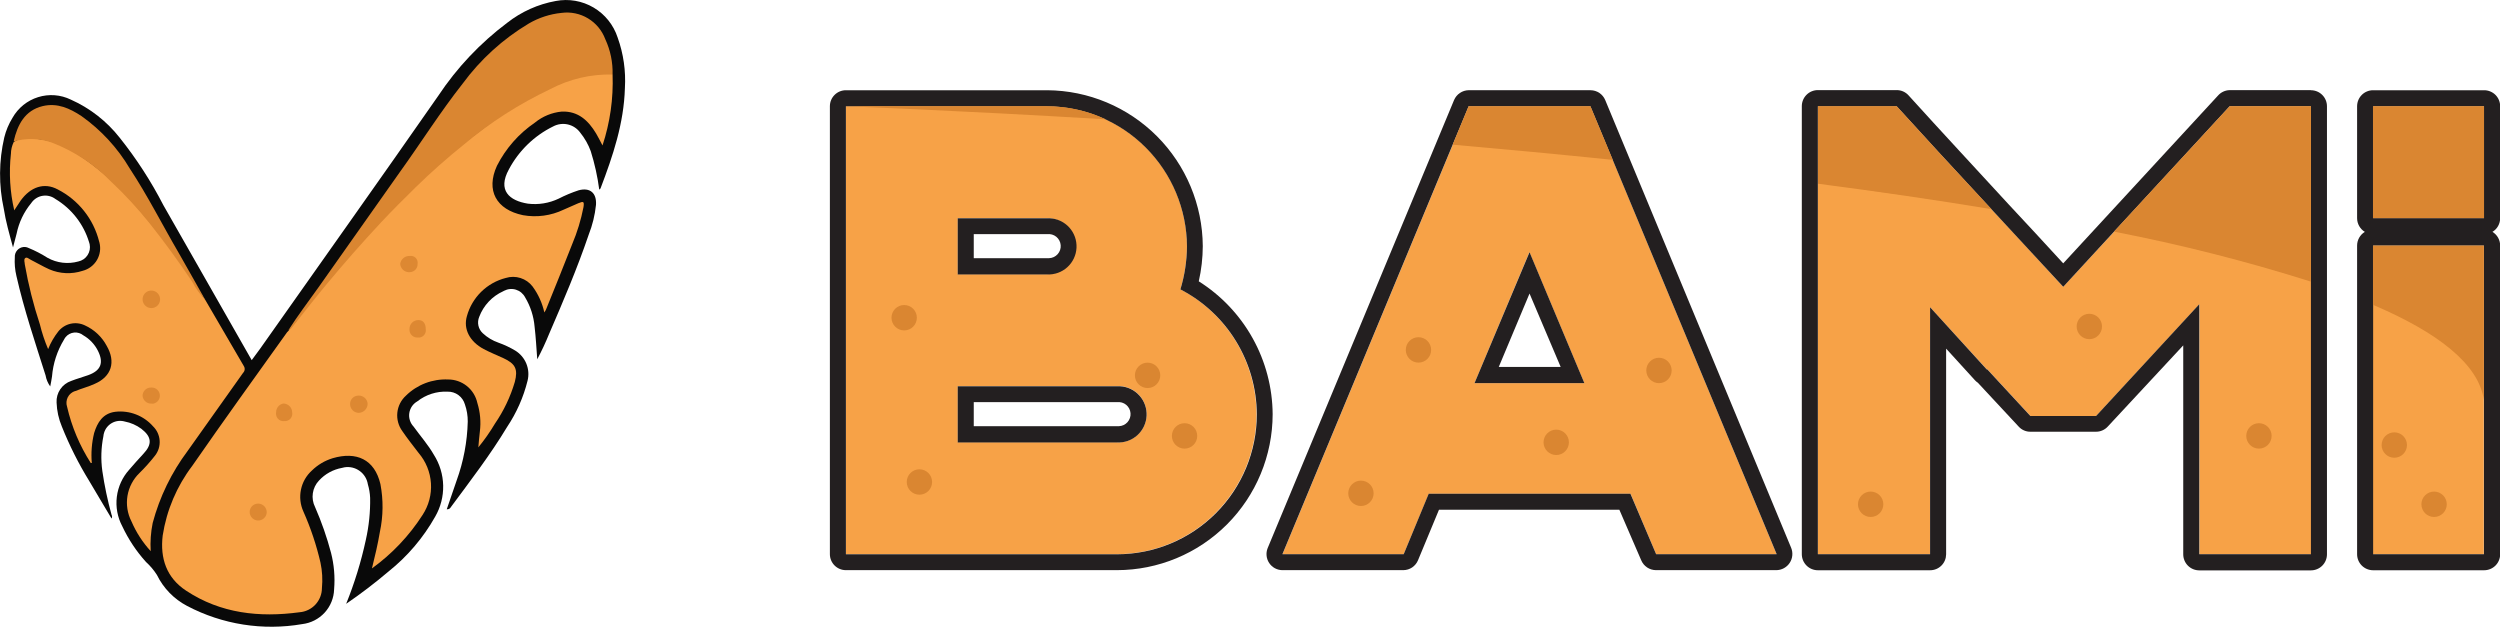 <svg width="149" height="38" viewBox="0 0 149 38" fill="none" xmlns="http://www.w3.org/2000/svg">
<g clip-path="url(#clip0_2707_28721)">
<path d="M20.631 35.988C21.13 34.755 21.522 33.481 21.803 32.18C21.988 31.357 22.075 30.515 22.06 29.671C22.048 29.397 22.002 29.125 21.924 28.863C21.899 28.704 21.843 28.553 21.759 28.416C21.675 28.28 21.566 28.162 21.436 28.068C21.307 27.974 21.16 27.906 21.005 27.869C20.849 27.832 20.688 27.826 20.53 27.852C20.479 27.86 20.428 27.872 20.378 27.887C19.851 27.983 19.37 28.248 19.009 28.644C18.813 28.851 18.686 29.113 18.645 29.396C18.603 29.678 18.65 29.966 18.778 30.221C19.165 31.105 19.483 32.017 19.73 32.95C19.912 33.66 19.974 34.396 19.913 35.126C19.897 35.642 19.696 36.135 19.348 36.514C18.999 36.894 18.526 37.136 18.015 37.196C15.671 37.602 13.259 37.222 11.153 36.115C10.37 35.705 9.738 35.055 9.35 34.261C9.168 33.977 8.951 33.72 8.702 33.494C8.129 32.86 7.653 32.144 7.289 31.369C7.002 30.831 6.888 30.218 6.963 29.613C7.037 29.007 7.297 28.44 7.706 27.988C7.972 27.67 8.256 27.365 8.535 27.06C9.085 26.481 9.049 26.041 8.427 25.558C8.132 25.339 7.792 25.19 7.432 25.122C7.306 25.086 7.174 25.075 7.043 25.09C6.913 25.105 6.787 25.146 6.672 25.21C6.557 25.274 6.456 25.36 6.375 25.463C6.293 25.567 6.233 25.685 6.198 25.812C6.179 25.871 6.168 25.933 6.163 25.995C6.025 26.679 6.003 27.381 6.099 28.072C6.228 28.953 6.412 29.826 6.649 30.684C6.668 30.718 6.678 30.756 6.678 30.795C6.678 30.834 6.668 30.872 6.649 30.906C6.21 30.151 5.744 29.407 5.321 28.671C4.686 27.64 4.141 26.556 3.69 25.431C3.497 24.974 3.39 24.486 3.372 23.99C3.357 23.71 3.434 23.433 3.591 23.201C3.748 22.968 3.977 22.794 4.242 22.704C4.572 22.573 4.921 22.481 5.255 22.36C6.01 22.09 6.198 21.625 5.836 20.906C5.643 20.521 5.341 20.202 4.968 19.987C4.814 19.861 4.616 19.8 4.417 19.82C4.219 19.84 4.036 19.938 3.91 20.092C3.874 20.138 3.842 20.187 3.816 20.239C3.408 20.908 3.162 21.663 3.099 22.445C3.073 22.628 3.038 22.801 2.994 23.031C2.853 22.836 2.758 22.612 2.717 22.375C2.095 20.41 1.433 18.456 0.978 16.444C0.891 16.079 0.859 15.704 0.883 15.33C0.874 15.182 0.923 15.036 1.019 14.923C1.115 14.809 1.251 14.738 1.398 14.722C1.503 14.712 1.609 14.731 1.703 14.779C2.096 14.94 2.474 15.136 2.833 15.365C3.392 15.677 4.051 15.756 4.667 15.584C4.779 15.56 4.886 15.515 4.98 15.451C5.075 15.387 5.156 15.304 5.218 15.208C5.281 15.113 5.324 15.005 5.346 14.893C5.367 14.78 5.366 14.665 5.343 14.553C5.333 14.516 5.324 14.479 5.311 14.442C4.986 13.361 4.27 12.44 3.303 11.86C3.09 11.699 2.822 11.63 2.558 11.667C2.294 11.704 2.056 11.844 1.895 12.057L1.859 12.108C1.423 12.634 1.125 13.26 0.989 13.93C0.928 14.172 0.864 14.417 0.776 14.747C0.554 13.93 0.341 13.193 0.226 12.444C-0.08 11.042 -0.07 9.589 0.255 8.192C0.357 7.777 0.523 7.382 0.747 7.019C1.08 6.43 1.625 5.991 2.27 5.79C2.915 5.588 3.612 5.641 4.22 5.936C5.36 6.444 6.359 7.223 7.131 8.204C8.132 9.457 9.005 10.806 9.738 12.231C11.478 15.279 13.224 18.352 15.002 21.465C15.186 21.213 15.349 21 15.507 20.778C19.04 15.766 22.603 10.759 26.115 5.718C27.226 4.043 28.616 2.57 30.222 1.364C31.069 0.698 32.066 0.25 33.125 0.059C33.898 -0.089 34.699 0.05 35.378 0.45C36.056 0.851 36.566 1.485 36.811 2.235C37.159 3.202 37.306 4.23 37.244 5.256C37.183 7.352 36.532 9.283 35.798 11.211C35.798 11.237 35.758 11.259 35.715 11.303C35.613 10.524 35.443 9.755 35.207 9.006C35.06 8.606 34.848 8.233 34.58 7.903C34.401 7.657 34.139 7.485 33.843 7.417C33.547 7.35 33.236 7.392 32.969 7.535C31.843 8.088 30.92 8.983 30.331 10.092C29.639 11.349 30.356 11.963 31.465 12.138C32.092 12.215 32.729 12.111 33.299 11.838C33.681 11.642 34.078 11.476 34.486 11.342C35.165 11.158 35.569 11.502 35.521 12.211C35.458 12.821 35.311 13.418 35.086 13.988C34.407 15.99 33.574 17.938 32.734 19.884C32.522 20.406 32.284 20.916 32.02 21.413C31.969 20.765 31.938 20.107 31.861 19.467C31.808 18.851 31.616 18.255 31.299 17.725C31.243 17.616 31.166 17.52 31.072 17.441C30.979 17.362 30.87 17.303 30.754 17.266C30.637 17.229 30.515 17.216 30.393 17.227C30.271 17.238 30.153 17.273 30.044 17.33L29.991 17.359C29.665 17.506 29.37 17.716 29.125 17.978C28.88 18.239 28.688 18.547 28.562 18.883C28.492 19.048 28.475 19.231 28.513 19.406C28.551 19.582 28.643 19.741 28.775 19.862C29.044 20.114 29.364 20.305 29.712 20.425C30.059 20.549 30.392 20.706 30.709 20.895C31.006 21.077 31.238 21.35 31.37 21.673C31.502 21.997 31.528 22.354 31.442 22.693C31.198 23.676 30.784 24.608 30.221 25.45C29.226 27.104 28.048 28.633 26.905 30.178C26.849 30.256 26.805 30.362 26.627 30.353C26.826 29.772 27.017 29.208 27.214 28.642C27.624 27.513 27.849 26.325 27.878 25.124C27.881 24.777 27.824 24.432 27.709 24.104C27.645 23.88 27.509 23.684 27.322 23.546C27.134 23.408 26.907 23.337 26.674 23.343C26.023 23.313 25.383 23.519 24.871 23.922C24.744 23.994 24.635 24.095 24.552 24.215C24.47 24.336 24.416 24.474 24.394 24.619C24.373 24.764 24.385 24.911 24.429 25.051C24.473 25.19 24.548 25.318 24.649 25.424C25.054 25.986 25.518 26.508 25.858 27.104C26.207 27.652 26.399 28.286 26.413 28.937C26.427 29.587 26.262 30.229 25.937 30.792C25.228 32.051 24.284 33.162 23.155 34.062C22.348 34.747 21.505 35.39 20.631 35.988V35.988Z" fill="#090909"/>
<path d="M36.51 4.442C36.563 5.876 36.359 7.307 35.91 8.669C35.757 8.386 35.655 8.164 35.528 7.956C35.062 7.184 34.464 6.615 33.486 6.65C32.896 6.704 32.336 6.935 31.877 7.311C30.919 7.964 30.141 8.849 29.617 9.884C28.944 11.355 29.582 12.496 31.169 12.825C31.99 12.972 32.836 12.857 33.589 12.498L34.459 12.116C34.785 11.98 34.825 12.007 34.776 12.345C34.629 13.102 34.403 13.841 34.103 14.551C33.598 15.856 33.059 17.163 32.534 18.469C32.506 18.521 32.475 18.572 32.442 18.622C32.319 18.062 32.08 17.534 31.739 17.072C31.557 16.835 31.306 16.66 31.02 16.569C30.735 16.479 30.429 16.478 30.143 16.567C29.591 16.707 29.087 16.992 28.68 17.391C28.273 17.791 27.979 18.291 27.828 18.84C27.601 19.611 28 20.359 28.822 20.8C29.206 21.004 29.613 21.167 30.013 21.351C30.712 21.678 30.883 21.996 30.683 22.763C30.422 23.648 30.023 24.486 29.501 25.247C29.206 25.743 28.874 26.216 28.509 26.663C28.54 26.348 28.558 26.032 28.6 25.718C28.672 25.145 28.62 24.562 28.448 24.011C28.361 23.615 28.141 23.261 27.825 23.007C27.509 22.754 27.116 22.616 26.711 22.617C26.248 22.596 25.785 22.67 25.352 22.836C24.919 23.002 24.524 23.255 24.194 23.581C23.904 23.844 23.721 24.205 23.681 24.595C23.641 24.985 23.747 25.375 23.977 25.692C24.273 26.128 24.619 26.563 24.95 26.997C25.384 27.504 25.642 28.139 25.685 28.806C25.727 29.473 25.551 30.135 25.184 30.693C24.387 31.935 23.364 33.014 22.168 33.877C22.352 33.141 22.52 32.417 22.642 31.698C22.842 30.761 22.852 29.793 22.673 28.852C22.324 27.367 21.234 26.896 19.825 27.31C19.36 27.453 18.935 27.704 18.587 28.045C18.255 28.346 18.027 28.744 17.937 29.184C17.846 29.623 17.897 30.079 18.082 30.487C18.519 31.468 18.86 32.488 19.101 33.535C19.207 34.032 19.236 34.543 19.187 35.049C19.186 35.413 19.048 35.764 18.801 36.031C18.554 36.298 18.215 36.462 17.853 36.49C15.468 36.812 13.154 36.569 11.091 35.203C9.925 34.437 9.535 33.279 9.696 31.921C9.929 30.41 10.535 28.981 11.459 27.764C13.312 25.091 15.215 22.452 17.11 19.802C17.138 19.766 17.17 19.733 17.205 19.704C17.831 18.956 18.37 18.138 19.005 17.394C20.047 16.161 21.082 14.929 22.177 13.74C22.66 13.218 23.151 12.7 23.645 12.182C24.232 11.555 24.861 10.958 25.502 10.379C26.507 9.454 27.56 8.582 28.655 7.767C30.217 6.538 31.947 5.541 33.792 4.806C34.537 4.499 35.338 4.352 36.143 4.376C36.275 4.376 36.405 4.343 36.51 4.442Z" fill="#F7A247"/>
<path d="M12.233 17.873C12.998 19.178 13.76 20.485 14.532 21.818C14.572 21.88 14.59 21.954 14.582 22.028C14.574 22.101 14.541 22.17 14.488 22.222C13.387 23.773 12.287 25.323 11.186 26.872C10.223 28.157 9.515 29.616 9.1 31.169C8.988 31.721 8.948 32.286 8.982 32.849C8.503 32.327 8.116 31.728 7.836 31.077C7.594 30.607 7.511 30.07 7.598 29.549C7.686 29.027 7.94 28.547 8.322 28.182C8.65 27.86 8.956 27.517 9.239 27.155C9.438 26.902 9.536 26.584 9.515 26.263C9.494 25.942 9.356 25.639 9.126 25.414C8.848 25.097 8.497 24.852 8.104 24.7C7.71 24.548 7.286 24.494 6.867 24.543C6.133 24.639 5.807 25.17 5.61 25.81C5.467 26.393 5.42 26.996 5.471 27.594H5.41C4.75 26.567 4.272 25.432 3.998 24.242C3.967 24.149 3.955 24.051 3.962 23.953C3.97 23.855 3.997 23.76 4.041 23.673C4.086 23.585 4.148 23.508 4.223 23.445C4.298 23.382 4.385 23.335 4.478 23.306H4.493C4.876 23.145 5.284 23.049 5.658 22.871C6.654 22.435 6.909 21.564 6.363 20.619C6.076 20.076 5.617 19.645 5.058 19.392C4.793 19.265 4.494 19.231 4.207 19.295C3.921 19.36 3.665 19.52 3.48 19.748C3.226 20.069 3.019 20.426 2.868 20.807C2.664 20.331 2.501 19.839 2.378 19.336C1.991 18.165 1.69 16.968 1.477 15.752C1.477 15.631 1.403 15.475 1.499 15.385C1.594 15.295 1.73 15.433 1.835 15.484C2.202 15.668 2.559 15.881 2.935 16.05C3.567 16.324 4.277 16.355 4.93 16.139C5.285 16.047 5.589 15.818 5.776 15.502C5.963 15.186 6.017 14.809 5.926 14.453C5.926 14.433 5.915 14.413 5.908 14.393C5.742 13.729 5.436 13.109 5.01 12.574C4.585 12.039 4.05 11.601 3.442 11.29C2.629 10.854 1.82 11.147 1.24 11.943C1.115 12.126 1.002 12.31 0.849 12.536C0.593 11.432 0.526 10.292 0.651 9.165C0.655 8.926 0.71 8.69 0.813 8.474C1.039 8.311 1.316 8.234 1.594 8.256C2.626 8.227 3.64 8.524 4.493 9.105C5.861 9.985 7.089 11.067 8.135 12.314C9.256 13.596 10.298 14.947 11.254 16.357C11.599 16.846 11.865 17.403 12.233 17.873Z" fill="#F6A146"/>
<path d="M36.51 4.442C35.217 4.409 33.938 4.709 32.794 5.313C30.942 6.191 29.209 7.302 27.639 8.622C26.648 9.417 25.694 10.263 24.775 11.16C24.073 11.853 23.368 12.549 22.698 13.268C21.578 14.47 20.494 15.702 19.447 16.964C18.748 17.804 18.082 18.669 17.402 19.519C17.351 19.597 17.275 19.655 17.187 19.684C17.738 18.813 18.387 17.966 18.992 17.111C20.606 14.827 22.219 12.541 23.832 10.254C25.085 8.513 26.241 6.675 27.575 4.983C28.637 3.54 29.975 2.323 31.512 1.404C32.111 1.054 32.778 0.837 33.468 0.768C34.015 0.695 34.572 0.81 35.045 1.095C35.519 1.38 35.882 1.817 36.075 2.336C36.381 2.995 36.53 3.716 36.51 4.442V4.442Z" fill="#DA8631"/>
<path d="M12.233 17.874C11.924 17.552 11.662 17.189 11.456 16.793C10.659 15.6 9.811 14.436 8.909 13.301C8.205 12.423 7.44 11.595 6.619 10.825C5.621 9.802 4.414 9.007 3.08 8.495C2.349 8.241 1.557 8.219 0.813 8.431C1.042 7.433 1.477 6.58 2.55 6.322C3.42 6.118 4.159 6.458 4.858 6.92C6.025 7.748 7.005 8.812 7.735 10.044C8.806 11.669 9.683 13.417 10.661 15.091C11.191 16.014 11.713 16.955 12.233 17.874Z" fill="#DA8631"/>
<path d="M21.911 24.076C21.906 24.215 21.85 24.346 21.753 24.445C21.655 24.543 21.525 24.601 21.387 24.608C21.317 24.607 21.249 24.593 21.185 24.567C21.121 24.54 21.063 24.5 21.015 24.451C20.966 24.402 20.928 24.343 20.902 24.279C20.876 24.215 20.863 24.146 20.864 24.076V24.076C20.864 23.944 20.916 23.817 21.01 23.723C21.104 23.629 21.23 23.577 21.363 23.577C21.432 23.573 21.501 23.583 21.566 23.607C21.632 23.63 21.692 23.667 21.743 23.713C21.794 23.76 21.835 23.817 21.865 23.88C21.894 23.943 21.91 24.011 21.913 24.08L21.911 24.076Z" fill="#DD8832"/>
<path d="M15.411 30.015C15.542 30.022 15.666 30.08 15.756 30.175C15.847 30.271 15.897 30.398 15.897 30.529C15.895 30.596 15.88 30.662 15.853 30.723C15.825 30.784 15.786 30.839 15.737 30.885C15.689 30.931 15.632 30.967 15.569 30.99C15.507 31.014 15.44 31.025 15.373 31.023C15.307 31.021 15.241 31.006 15.18 30.978C15.119 30.951 15.065 30.912 15.019 30.863C14.973 30.814 14.937 30.757 14.914 30.694C14.89 30.632 14.879 30.565 14.881 30.498C14.883 30.433 14.898 30.368 14.925 30.308C14.952 30.248 14.991 30.195 15.039 30.15C15.087 30.105 15.143 30.07 15.204 30.047C15.266 30.023 15.331 30.013 15.396 30.015H15.411Z" fill="#DD8832"/>
<path d="M25.375 19.614C25.394 19.728 25.367 19.845 25.301 19.939C25.234 20.033 25.133 20.096 25.019 20.116C24.981 20.12 24.943 20.12 24.905 20.116C24.845 20.121 24.783 20.114 24.725 20.095C24.667 20.076 24.613 20.046 24.567 20.007C24.52 19.967 24.482 19.919 24.454 19.864C24.426 19.81 24.41 19.75 24.405 19.689C24.402 19.658 24.402 19.626 24.405 19.594C24.407 19.456 24.463 19.326 24.56 19.229C24.657 19.132 24.788 19.077 24.926 19.076C25.21 19.07 25.372 19.261 25.375 19.614Z" fill="#DD8832"/>
<path d="M17.418 24.608C17.432 24.723 17.4 24.838 17.33 24.929C17.259 25.021 17.155 25.08 17.04 25.095C17.012 25.098 16.983 25.098 16.954 25.095C16.897 25.104 16.839 25.101 16.784 25.087C16.728 25.074 16.675 25.049 16.629 25.015C16.583 24.981 16.544 24.938 16.514 24.888C16.485 24.839 16.465 24.784 16.457 24.727C16.446 24.673 16.446 24.618 16.457 24.564C16.457 24.44 16.501 24.321 16.581 24.227C16.66 24.133 16.77 24.07 16.892 24.049C16.961 24.05 17.03 24.065 17.094 24.093C17.158 24.121 17.216 24.161 17.264 24.211C17.312 24.261 17.35 24.32 17.376 24.385C17.401 24.45 17.414 24.52 17.413 24.589L17.418 24.608Z" fill="#DD8832"/>
<path d="M24.362 16.223C24.23 16.218 24.105 16.165 24.01 16.072C23.916 15.98 23.859 15.855 23.851 15.723C23.871 15.587 23.942 15.463 24.049 15.376C24.155 15.29 24.291 15.246 24.428 15.255C24.492 15.245 24.556 15.251 24.617 15.271C24.678 15.291 24.733 15.325 24.778 15.371C24.823 15.417 24.856 15.473 24.876 15.534C24.895 15.595 24.899 15.66 24.889 15.723C24.895 15.848 24.852 15.97 24.769 16.063C24.686 16.156 24.569 16.212 24.445 16.22C24.418 16.223 24.39 16.224 24.362 16.223V16.223Z" fill="#DD8832"/>
<path d="M9.54 17.874C9.533 18.005 9.476 18.129 9.38 18.22C9.285 18.311 9.158 18.361 9.026 18.361C8.924 18.362 8.823 18.333 8.736 18.277C8.65 18.221 8.582 18.141 8.541 18.046C8.5 17.952 8.488 17.847 8.507 17.746C8.525 17.644 8.573 17.55 8.644 17.476C8.716 17.402 8.808 17.351 8.908 17.329C9.009 17.307 9.114 17.315 9.209 17.353C9.305 17.39 9.388 17.456 9.447 17.54C9.505 17.625 9.538 17.725 9.54 17.828V17.874Z" fill="#DD8832"/>
<path d="M9.026 24.055C8.895 24.061 8.767 24.016 8.668 23.929C8.569 23.842 8.508 23.721 8.496 23.59C8.497 23.459 8.55 23.334 8.642 23.242C8.734 23.149 8.859 23.097 8.99 23.097H9.017C9.141 23.09 9.263 23.131 9.357 23.211C9.452 23.291 9.512 23.405 9.525 23.528C9.539 23.651 9.505 23.775 9.43 23.874C9.356 23.973 9.246 24.04 9.124 24.06C9.091 24.062 9.059 24.061 9.026 24.055V24.055Z" fill="#DD8832"/>
<path d="M70.352 17.241C70.606 16.407 70.738 15.541 70.743 14.668C70.734 13.076 70.273 11.518 69.414 10.178C68.554 8.838 67.331 7.771 65.888 7.102C64.8 6.591 63.613 6.326 62.411 6.326H50.416V33.029H66.561C68.768 33.026 70.884 32.147 72.445 30.584C74.006 29.021 74.885 26.902 74.889 24.691C74.88 23.153 74.453 21.647 73.654 20.334C72.854 19.022 71.713 17.953 70.352 17.241V17.241ZM64.09 14.668C64.09 15.112 63.914 15.537 63.601 15.851C63.288 16.164 62.863 16.34 62.421 16.341H57.084V13.002H62.417C62.861 13.002 63.286 13.178 63.6 13.492C63.914 13.807 64.09 14.233 64.09 14.678V14.668ZM66.58 26.354H57.084V23.014H66.58C67.023 22.992 67.457 23.146 67.787 23.444C68.116 23.742 68.314 24.159 68.336 24.603C68.359 25.047 68.205 25.482 67.907 25.812C67.61 26.142 67.194 26.34 66.75 26.363C66.694 26.367 66.636 26.367 66.58 26.363V26.354Z" fill="#F7A247"/>
<path d="M62.417 6.335C64.62 6.351 66.728 7.234 68.286 8.794C69.844 10.355 70.727 12.467 70.743 14.674C70.737 15.546 70.606 16.413 70.352 17.247C71.717 17.954 72.863 19.022 73.666 20.335C74.469 21.648 74.898 23.156 74.907 24.696C74.904 26.907 74.025 29.027 72.464 30.59C70.903 32.153 68.787 33.032 66.58 33.035H50.416V6.335H62.404H62.417ZM57.067 16.357H62.404C62.847 16.38 63.281 16.225 63.611 15.927C63.94 15.629 64.138 15.212 64.16 14.768C64.182 14.323 64.028 13.889 63.73 13.559C63.432 13.229 63.016 13.031 62.573 13.009H57.08V16.357H57.067ZM57.08 26.37H66.58C67.023 26.393 67.457 26.238 67.787 25.94C68.116 25.642 68.314 25.226 68.337 24.781C68.359 24.337 68.205 23.902 67.907 23.573C67.61 23.242 67.194 23.044 66.75 23.022C66.694 23.022 66.637 23.022 66.58 23.022H57.08V26.37ZM62.417 5.378H50.416C50.164 5.377 49.922 5.477 49.743 5.655C49.563 5.833 49.462 6.075 49.461 6.328V33.029C49.461 33.282 49.562 33.524 49.74 33.702C49.919 33.881 50.16 33.981 50.413 33.981H66.567C69.027 33.979 71.386 32.999 73.127 31.256C74.867 29.514 75.846 27.152 75.85 24.687C75.839 23.103 75.43 21.547 74.66 20.163C73.891 18.779 72.786 17.611 71.447 16.767C71.603 16.078 71.683 15.375 71.686 14.668C71.67 12.21 70.688 9.857 68.954 8.118C67.219 6.38 64.871 5.395 62.417 5.378V5.378ZM58.036 13.955H62.417C62.513 13.944 62.61 13.952 62.703 13.979C62.796 14.006 62.883 14.052 62.957 14.113C63.032 14.175 63.094 14.251 63.138 14.337C63.183 14.423 63.21 14.517 63.217 14.614C63.225 14.71 63.213 14.807 63.182 14.899C63.151 14.991 63.101 15.075 63.037 15.148C62.972 15.22 62.894 15.278 62.806 15.32C62.719 15.361 62.624 15.384 62.527 15.387C62.49 15.391 62.453 15.391 62.417 15.387H58.036V13.955ZM58.036 23.968H66.58C66.676 23.957 66.773 23.965 66.866 23.992C66.958 24.019 67.045 24.065 67.119 24.126C67.194 24.188 67.255 24.264 67.3 24.349C67.345 24.435 67.372 24.529 67.379 24.626C67.387 24.722 67.375 24.819 67.344 24.911C67.313 25.003 67.264 25.087 67.2 25.16C67.136 25.232 67.058 25.29 66.97 25.332C66.883 25.373 66.788 25.396 66.692 25.4C66.654 25.404 66.617 25.404 66.58 25.4H58.036V23.968Z" fill="#231F20"/>
<path d="M96.12 9.528L94.79 6.335H87.535L86.585 8.622L76.436 33.029H83.66L85.156 29.429H97.18L98.705 33.029H105.889L96.12 9.528ZM87.88 22.836L91.153 15.03L94.426 22.836H87.88Z" fill="#F7A247"/>
<path d="M94.789 6.335L105.889 33.029H98.705L97.174 29.428H85.15L83.66 33.029H76.432L87.531 6.335H94.789V6.335ZM87.88 22.836H94.43L91.16 15.03L87.88 22.836ZM94.782 5.376H87.531C87.345 5.379 87.164 5.437 87.01 5.541C86.856 5.645 86.735 5.792 86.662 5.964L75.549 32.676C75.493 32.819 75.472 32.974 75.489 33.128C75.505 33.281 75.558 33.428 75.644 33.556C75.729 33.684 75.844 33.79 75.979 33.864C76.114 33.938 76.265 33.978 76.419 33.981H83.642C83.828 33.979 84.01 33.923 84.165 33.819C84.319 33.714 84.44 33.567 84.512 33.395L85.763 30.381H96.514L97.819 33.398C97.892 33.569 98.013 33.715 98.167 33.819C98.322 33.922 98.502 33.978 98.688 33.981H105.871C106.028 33.98 106.183 33.94 106.321 33.864C106.459 33.789 106.577 33.681 106.664 33.55C106.751 33.419 106.805 33.268 106.82 33.111C106.836 32.955 106.813 32.796 106.753 32.65L95.672 5.966C95.6 5.793 95.48 5.645 95.325 5.541C95.171 5.436 94.989 5.379 94.802 5.378L94.782 5.376ZM89.326 21.871L91.16 17.495L93.017 21.871H89.326Z" fill="#231F20"/>
<path d="M132.89 6.335L126.006 13.803L122.964 17.092C121.544 15.542 120.118 13.999 118.684 12.461C116.794 10.428 114.911 8.384 113.033 6.33H108.344V33.029H115.033V18.309L118.414 22.018H118.449L121.018 24.795H124.929L131.086 18.131V33.029H137.741V6.335H132.89Z" fill="#F7A247"/>
<path d="M137.731 6.335V33.029H131.077V18.131L124.924 24.795H121.012L118.444 22.018H118.409L115.033 18.309V33.029H108.344V6.335H113.042C116.317 9.936 119.656 13.498 122.968 17.093L132.89 6.33H137.731V6.335ZM137.731 5.372H132.89C132.757 5.375 132.626 5.405 132.506 5.461C132.386 5.517 132.278 5.598 132.191 5.698L122.968 15.696C121.878 14.512 120.796 13.329 119.713 12.178C117.748 10.037 115.719 7.861 113.749 5.683C113.66 5.584 113.551 5.505 113.43 5.451C113.309 5.397 113.177 5.37 113.044 5.37H108.344C108.09 5.37 107.847 5.471 107.668 5.651C107.489 5.83 107.388 6.074 107.388 6.328V33.029C107.388 33.283 107.489 33.527 107.668 33.706C107.847 33.886 108.09 33.987 108.344 33.987H115.033C115.158 33.987 115.282 33.963 115.398 33.916C115.513 33.868 115.619 33.798 115.707 33.71C115.796 33.622 115.867 33.517 115.915 33.401C115.963 33.286 115.988 33.162 115.989 33.036V20.778L117.706 22.662C117.757 22.718 117.815 22.768 117.879 22.81L120.31 25.422C120.398 25.52 120.506 25.598 120.626 25.651C120.747 25.705 120.877 25.732 121.009 25.731H124.92C125.051 25.732 125.181 25.705 125.301 25.653C125.422 25.601 125.53 25.524 125.619 25.427L130.121 20.585V33.036C130.121 33.289 130.22 33.532 130.398 33.712C130.576 33.891 130.817 33.993 131.07 33.994H137.731C137.985 33.994 138.228 33.893 138.407 33.714C138.587 33.534 138.687 33.29 138.687 33.036V6.335C138.687 6.081 138.587 5.838 138.407 5.658C138.228 5.479 137.985 5.378 137.731 5.378V5.372Z" fill="#231F20"/>
<path d="M141.43 14.639V33.029H148.035V14.639H141.43ZM141.43 6.335V13.001H148.035V6.335H141.43Z" fill="#F7A247"/>
<path d="M148.044 6.335V13.001H141.439V6.335H148.044ZM148.044 14.639V33.029H141.439V14.639H148.044ZM148.044 5.378H141.439C141.314 5.377 141.19 5.401 141.075 5.449C140.959 5.496 140.854 5.566 140.765 5.654C140.676 5.743 140.606 5.848 140.557 5.963C140.509 6.079 140.484 6.203 140.483 6.328V13.001C140.483 13.166 140.525 13.328 140.606 13.471C140.687 13.615 140.803 13.735 140.944 13.819C140.803 13.904 140.687 14.025 140.606 14.168C140.525 14.312 140.483 14.474 140.483 14.639V33.029C140.482 33.282 140.582 33.525 140.759 33.704C140.937 33.883 141.178 33.985 141.43 33.987H148.053C148.178 33.987 148.302 33.963 148.418 33.915C148.534 33.868 148.639 33.798 148.728 33.71C148.816 33.622 148.887 33.517 148.935 33.401C148.984 33.286 149.009 33.162 149.009 33.036V14.639C149.01 14.474 148.967 14.312 148.887 14.168C148.806 14.025 148.69 13.904 148.549 13.819C148.69 13.735 148.806 13.615 148.887 13.471C148.967 13.328 149.01 13.166 149.009 13.001V6.335C149.01 6.21 148.985 6.085 148.938 5.969C148.89 5.853 148.82 5.747 148.732 5.658C148.643 5.569 148.538 5.499 148.422 5.451C148.306 5.402 148.182 5.378 148.057 5.378H148.044Z" fill="#231F20"/>
<path d="M62.417 6.335C63.622 6.334 64.812 6.599 65.903 7.111C56.629 6.559 50.426 6.335 50.426 6.335H62.417Z" fill="#DA8631"/>
<path d="M94.789 6.335L96.12 9.528C92.903 9.197 89.698 8.895 86.579 8.622L87.53 6.335H94.789Z" fill="#DA8631"/>
<path d="M113.043 6.335C114.905 8.389 116.788 10.432 118.691 12.466C115.363 11.915 111.89 11.412 108.353 10.95V6.335H113.043Z" fill="#DA8631"/>
<path d="M132.89 6.335H137.731V16.786C133.878 15.567 129.958 14.572 125.99 13.806L132.89 6.335Z" fill="#DA8631"/>
<path d="M148.05 6.335H141.43V13.001H148.05V6.335Z" fill="#DA8631"/>
<path d="M141.43 14.639H148.035V23.828C147.727 21.704 145.307 19.818 141.43 18.168V14.639Z" fill="#DA8631"/>
<path d="M53.889 19.693C54.307 19.693 54.645 19.354 54.645 18.936C54.645 18.518 54.307 18.179 53.889 18.179C53.472 18.179 53.133 18.518 53.133 18.936C53.133 19.354 53.472 19.693 53.889 19.693Z" fill="#DA8631"/>
<path d="M54.798 29.484C55.215 29.484 55.553 29.145 55.553 28.727C55.553 28.308 55.215 27.97 54.798 27.97C54.38 27.97 54.042 28.308 54.042 28.727C54.042 29.145 54.38 29.484 54.798 29.484Z" fill="#DA8631"/>
<path d="M70.6 26.738C71.017 26.738 71.355 26.399 71.355 25.981C71.355 25.562 71.017 25.223 70.6 25.223C70.182 25.223 69.844 25.562 69.844 25.981C69.844 26.399 70.182 26.738 70.6 26.738Z" fill="#DA8631"/>
<path d="M68.396 23.128C68.814 23.128 69.152 22.789 69.152 22.371C69.152 21.953 68.814 21.614 68.396 21.614C67.979 21.614 67.64 21.953 67.64 22.371C67.64 22.789 67.979 23.128 68.396 23.128Z" fill="#DA8631"/>
<path d="M81.112 30.158C81.529 30.158 81.868 29.819 81.868 29.401C81.868 28.983 81.529 28.644 81.112 28.644C80.695 28.644 80.356 28.983 80.356 29.401C80.356 29.819 80.695 30.158 81.112 30.158Z" fill="#DA8631"/>
<path d="M84.541 21.612C84.959 21.612 85.297 21.273 85.297 20.855C85.297 20.436 84.959 20.097 84.541 20.097C84.124 20.097 83.785 20.436 83.785 20.855C83.785 21.273 84.124 21.612 84.541 21.612Z" fill="#DA8631"/>
<path d="M92.751 27.12C93.169 27.12 93.507 26.781 93.507 26.363C93.507 25.945 93.169 25.606 92.751 25.606C92.334 25.606 91.995 25.945 91.995 26.363C91.995 26.781 92.334 27.12 92.751 27.12Z" fill="#DA8631"/>
<path d="M98.875 22.836C99.293 22.836 99.631 22.497 99.631 22.079C99.631 21.661 99.293 21.322 98.875 21.322C98.458 21.322 98.119 21.661 98.119 22.079C98.119 22.497 98.458 22.836 98.875 22.836Z" fill="#DA8631"/>
<path d="M112.19 30.345C112.349 29.958 112.166 29.515 111.781 29.355C111.395 29.195 110.953 29.379 110.793 29.765C110.633 30.151 110.816 30.594 111.202 30.754C111.588 30.914 112.03 30.731 112.19 30.345Z" fill="#DA8631"/>
<path d="M124.524 20.215C124.941 20.215 125.28 19.876 125.28 19.458C125.28 19.04 124.941 18.701 124.524 18.701C124.106 18.701 123.768 19.04 123.768 19.458C123.768 19.876 124.106 20.215 124.524 20.215Z" fill="#DA8631"/>
<path d="M134.633 26.738C135.05 26.738 135.389 26.399 135.389 25.981C135.389 25.562 135.05 25.223 134.633 25.223C134.215 25.223 133.877 25.562 133.877 25.981C133.877 26.399 134.215 26.738 134.633 26.738Z" fill="#DA8631"/>
<path d="M142.7 27.282C143.117 27.282 143.456 26.943 143.456 26.525C143.456 26.107 143.117 25.768 142.7 25.768C142.282 25.768 141.944 26.107 141.944 26.525C141.944 26.943 142.282 27.282 142.7 27.282Z" fill="#DA8631"/>
<path d="M145.072 30.812C145.489 30.812 145.828 30.474 145.828 30.055C145.828 29.637 145.489 29.298 145.072 29.298C144.655 29.298 144.316 29.637 144.316 30.055C144.316 30.474 144.655 30.812 145.072 30.812Z" fill="#DA8631"/>
</g>
<defs>
<clipPath id="clip0_2707_28721">
<rect width="149" height="37.354" fill="white"/>
</clipPath>
</defs>
</svg>
